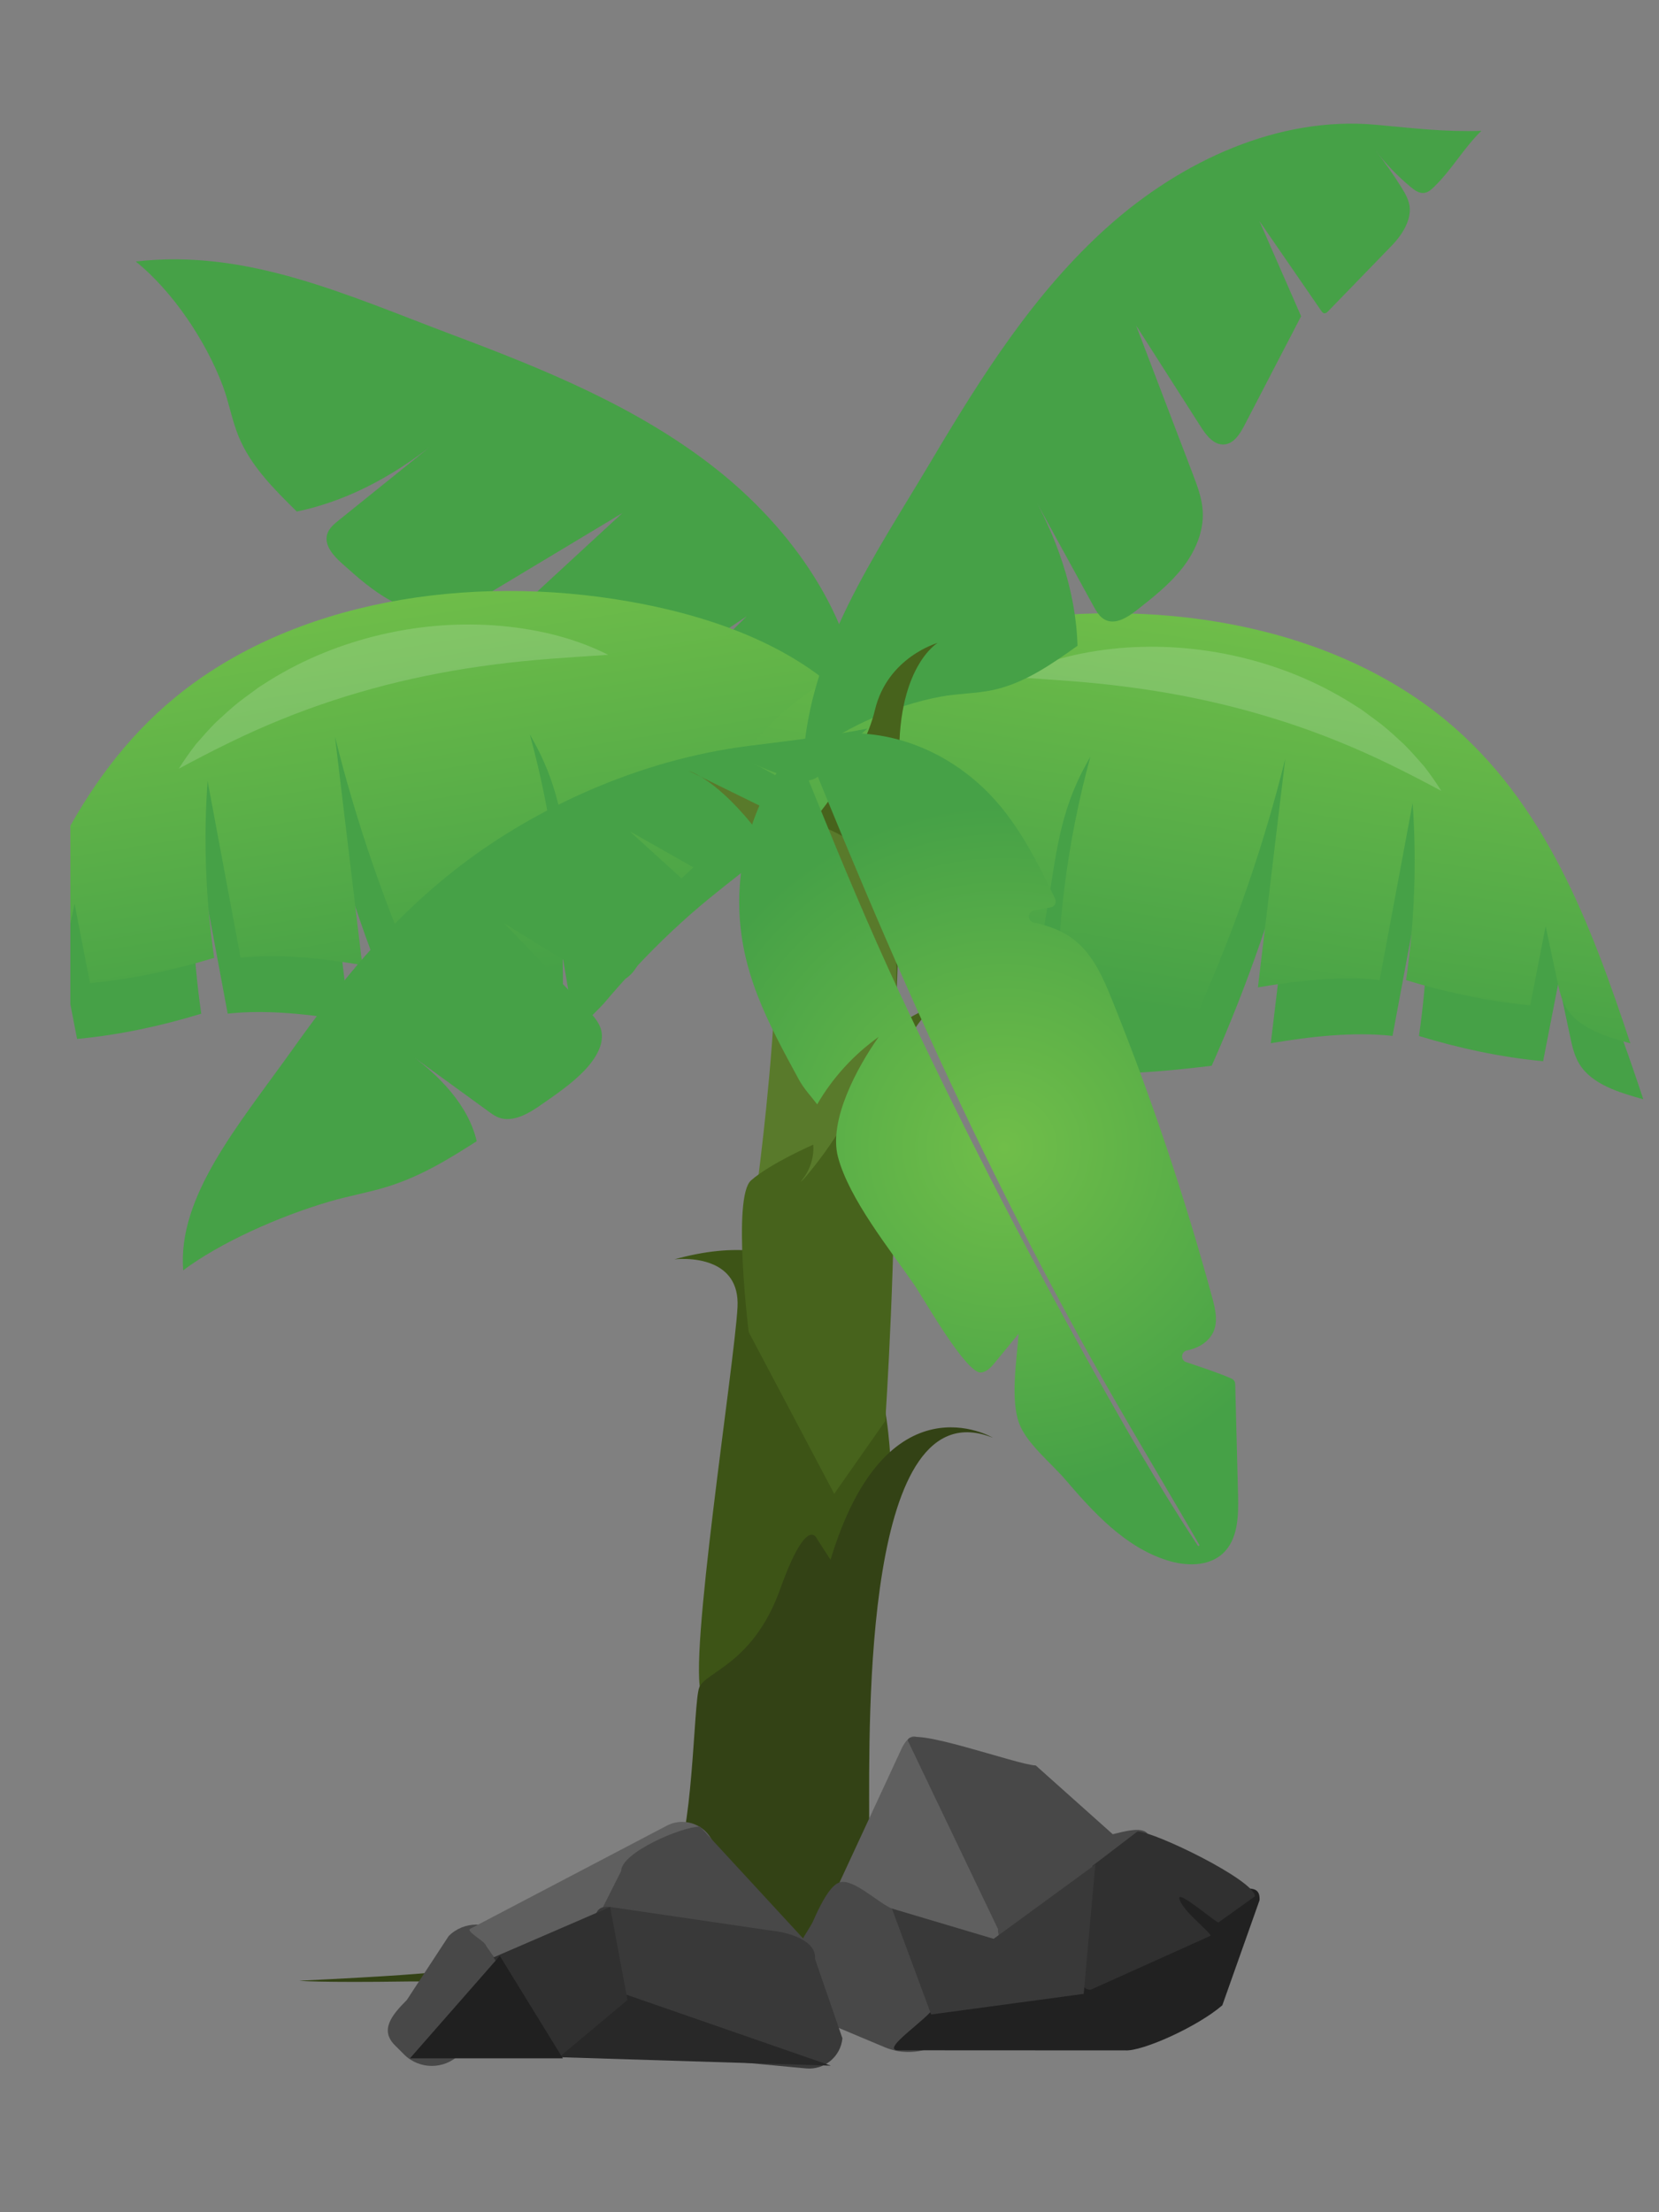 <?xml version="1.0" encoding="utf-8"?>
<!-- Generator: Adobe Illustrator 23.0.0, SVG Export Plug-In . SVG Version: 6.00 Build 0)  -->
<svg version="1.1" xmlns="http://www.w3.org/2000/svg" xmlns:xlink="http://www.w3.org/1999/xlink" x="0px" y="0px"
	 viewBox="0 0 450 600" style="enable-background:new 0 0 450 600;" xml:space="preserve">
<rect x="0" y="0" width="450" height="600" fill="#808080" stroke="none"/>
<style type="text/css">
	.st0{fill:#286BA5;stroke:#000000;stroke-miterlimit:10;}
	.st1{fill:url(#SVGID_1_);}
	.st2{fill:#FFFFFF;}
	.st3{clip-path:url(#SVGID_3_);fill:url(#SVGID_4_);}
	.st4{clip-path:url(#SVGID_3_);fill:url(#SVGID_5_);}
	.st5{fill:#070707;}
	.st6{clip-path:url(#SVGID_7_);}
	.st7{fill:#46A147;}
	.st8{fill:url(#SVGID_8_);}
	.st9{opacity:0.16;}
	.st10{fill:url(#SVGID_9_);}
	.st11{fill:#47631C;}
	.st12{fill:#597A2B;}
	.st13{fill:#3D5416;}
	.st14{fill:#334215;}
	.st15{fill:url(#SVGID_10_);}
	.st16{fill:#5F5F5F;}
	.st17{fill:#484848;}
	.st18{fill:#212121;}
	.st19{fill:#303030;}
	.st20{fill:#393939;}
	.st21{fill:#282828;}
	.st22{fill:#202020;}
	.st23{fill:none;stroke:#000000;stroke-miterlimit:10;}
	.st24{fill:#286BA5;}
	.st25{fill:#286BA5;stroke:#000000;stroke-width:8;stroke-linecap:round;stroke-miterlimit:10;}
	.st26{stroke:#FFFF00;stroke-width:3;stroke-miterlimit:10;}
	.st27{fill:#FCE001;}
	.st28{fill:#301C00;}
	.st29{fill:#FDE758;}
	.st30{fill:url(#SVGID_11_);}
	.st31{fill:url(#SVGID_12_);}
	.st32{fill:#F29667;}
	.st33{fill:#FBAC7B;}
	.st34{fill:#EF9462;}
	.st35{stroke:#000000;stroke-miterlimit:10;}
	.st36{fill:#FEAA7B;}
	.st37{fill:#F29465;}
	.st38{fill:#F40B16;}
	.st39{display:none;}
	.st40{display:inline;}
	.st41{fill:#FFFFFF;stroke:#FFFF00;stroke-width:3;stroke-miterlimit:10;}
	.st42{fill:#D82A36;stroke:#A30D0D;stroke-miterlimit:10;}
	.st43{fill:#93292D;stroke:#A30D0D;stroke-miterlimit:10;}
</style>
<g id="Background">
</g>
<g id="SKY">
</g>
<g id="Hill_and_lake">
</g>
<g id="Palm">
	<g>
		<defs>
			<rect id="SVGID_6_" x="19.08" y="-155.46" width="1600" height="900"/>
		</defs>
		<clipPath id="SVGID_1_">
			<use xlink:href="#SVGID_6_"  style="overflow:visible;"/>
		</clipPath>
		<g style="clip-path:url(#SVGID_1_);">
			<g>
				<path class="st7" d="M237.24,222.12c-5.37-3.86-11.75-6.04-17.13-9.9c-0.88-0.63-1.81-1.33-2.15-2.35
					c-0.45-1.32,0.21-2.72,0.89-3.92c2.29-4.05,5.04-7.83,8.17-11.26c-2.75,3.11-5.67,6.06-8.76,8.83c-1.54,1.39-3.22,2.77-5.25,3.2
					c-3.6,0.76-7.65-1.01-10.72-3.09c-6.83-4.61-13.66-9.22-20.5-13.83c-0.36-0.25-0.77-0.56-0.77-1c0-0.35,0.26-0.63,0.51-0.88
					c7.01-6.93,14.02-13.86,21.04-20.8c-7.87,5.29-15.56,10.38-23.43,15.67c-10.62-3.32-21.23-6.63-31.85-9.95
					c-2.49-0.78-5.34-1.92-6.03-4.43c-0.75-2.72,1.5-5.23,3.56-7.13c8-7.38,16-14.75,24-22.13c-12.3,7.39-24.6,14.78-36.89,22.17
					c-3.02,1.82-6.1,3.66-9.54,4.47c-5.43,1.29-11.24-0.14-16.19-2.77s-9.19-6.41-13.38-10.15c-2.36-2.11-4.96-4.96-4.07-7.97
					c0.47-1.6,1.84-2.75,3.14-3.79c9.53-7.67,19.05-15.34,28.58-23.01c-11.62,9.76-25.06,17.55-39.96,20.64
					c-6.19-6.09-12.55-12.41-15.82-20.44c-1.8-4.43-2.59-9.21-4.27-13.68c-4.54-12.07-13.53-25.59-23.59-33.69
					c30.37-3.52,57.44,9.19,86.18,19.98c24.92,9.36,50,19.58,70.96,36.06s37.61,40.2,39.88,66.65
					C234.75,204.35,235.19,212.45,237.24,222.12z"/>
				<g>
					<path class="st7" d="M229.45,210.87c-0.26,0.71-0.76,1.49-1.53,2.35c-3.56,3.98-7.54,7.66-11.63,11.2
						c-7.78,6.74-16.15,12.89-24.13,19.43c-6.87,5.63-13.27,11.72-19.27,18.09c-3.11,3.3-6.11,6.68-9.03,10.13
						c-1.28,1.52-7.83,7.48-7.52,9.28c-1.46-8.54-2.91-17.08-4.37-25.62c-2.47-14.47-3.25-25.98-10.56-39.24
						c-0.4-0.72-0.8-1.45-1.2-2.17c6.32,23.13,9.33,46.87,8.95,70.44c-13.03,0.95-25.27-0.18-38.35-1.74
						c-9.85-22.14-17.7-44.93-23.45-68.08c2.47,20.66,4.95,41.31,7.42,61.97c-10.73-1.82-22.31-3.15-33.02-1.99
						c-2.98-15.99-5.97-31.99-8.95-47.98c-1.14,15.94-0.54,32.04,1.78,48c-10.93,3.33-22.11,5.75-33.68,6.85
						c-1.39-7.17-2.78-14.34-4.18-21.5c-1.05,4.93-2.09,9.86-3.14,14.78c-0.55,2.59-1.12,5.23-2.54,7.52
						c-3.37,5.44-10.64,7.68-17.31,9.51c10.68-32.12,22.96-65.37,50.29-87.82c31.9-26.2,79.62-33.68,123.23-25.97
						c20.56,3.64,41.48,10.7,56.75,24.42C227.53,205.88,230.58,207.82,229.45,210.87z"/>

						<linearGradient id="SVGID_3_" gradientUnits="userSpaceOnUse" x1="-3330.459" y1="-1638.826" x2="-3454.428" y2="-1686.876" gradientTransform="matrix(0.142 -0.804 -0.903 -0.159 -910.403 -2777.801)">
						<stop  offset="0" style="stop-color:#70BE49"/>
						<stop  offset="1" style="stop-color:#46A147"/>
					</linearGradient>
					<path style="fill:url(#SVGID_3_);" d="M236.07,196.76c0.33,6.38-6.93,10.34-12.94,13.54c-25.89,13.74-46.09,33.82-63.29,55.9
						c-1.46-8.54-2.91-17.08-4.37-25.62c-2.47-14.47-3.25-25.98-10.56-39.24c-0.4-0.72-0.8-1.45-1.2-2.17
						c6.32,23.13,9.33,46.87,8.95,70.44c-13.03,0.95-25.27-0.18-38.35-1.74c-9.85-22.14-17.7-44.93-23.45-68.08
						c2.47,20.66,4.95,41.31,7.42,61.97c-10.73-1.82-22.31-3.15-33.02-1.99c-2.98-15.99-5.97-31.99-8.95-47.98
						c-1.14,15.94-0.54,32.04,1.78,48c-10.93,3.33-22.11,5.75-33.68,6.85c-1.39-7.17-2.78-14.34-4.18-21.5
						c-1.05,4.93-2.09,9.86-3.14,14.78c-0.55,2.59-1.12,5.23-2.54,7.52c-3.37,5.44-10.64,7.68-17.31,9.51
						c10.68-32.12,22.96-65.37,50.29-87.82c31.9-26.2,79.62-33.68,123.23-25.97C196.39,167.69,221.07,177.29,236.07,196.76z"/>
					<g class="st9">
						<path class="st2" d="M164.97,177.6c-10.77,0.7-20.93,1.31-30.94,2.64c-9.99,1.27-19.76,3.12-29.36,5.56
							c-9.59,2.47-19.02,5.53-28.3,9.3c-9.32,3.75-18.36,8.28-27.87,13.38c1.43-2.27,2.98-4.5,4.65-6.64c1.76-2.03,3.55-4.08,5.48-6
							c2-1.81,3.98-3.71,6.11-5.39c1.07-0.84,2.17-1.63,3.27-2.44c1.11-0.79,2.17-1.67,3.35-2.35c9.14-5.97,19.35-10.34,29.94-13.03
							c10.59-2.71,21.59-3.75,32.43-3.04C144.57,170.35,155.31,172.71,164.97,177.6z"/>
					</g>
				</g>
				<g>
					<path class="st7" d="M210.03,216.9c0.26,0.71,0.76,1.49,1.53,2.35c3.56,3.98,7.54,7.66,11.63,11.2
						c7.78,6.74,16.15,12.89,24.13,19.43c6.87,5.63,13.27,11.72,19.27,18.09c3.11,3.3,6.11,6.68,9.03,10.13
						c1.28,1.52,7.83,7.48,7.52,9.28c1.46-8.54,2.91-17.08,4.37-25.62c2.47-14.47,3.25-25.98,10.56-39.23
						c0.4-0.72,0.8-1.45,1.2-2.17c-6.32,23.13-9.33,46.87-8.95,70.44c13.03,0.95,25.27-0.18,38.35-1.74
						c9.85-22.14,17.7-44.94,23.45-68.08c-2.47,20.66-4.95,41.31-7.42,61.97c10.73-1.82,22.31-3.15,33.02-1.99
						c2.98-15.99,5.97-31.99,8.95-47.98c1.14,15.94,0.54,32.04-1.78,48c10.93,3.33,22.11,5.75,33.68,6.85
						c1.39-7.17,2.78-14.34,4.18-21.5c1.05,4.93,2.09,9.86,3.14,14.78c0.55,2.59,1.12,5.23,2.54,7.52
						c3.37,5.44,10.64,7.68,17.31,9.51c-10.68-32.12-22.96-65.37-50.29-87.82c-31.9-26.2-79.62-33.68-123.23-25.97
						c-20.56,3.64-41.48,10.7-56.75,24.42C211.95,211.91,208.9,213.86,210.03,216.9z"/>

						<linearGradient id="SVGID_4_" gradientUnits="userSpaceOnUse" x1="-4321.236" y1="3330.985" x2="-4445.205" y2="3282.934" gradientTransform="matrix(-0.142 -0.804 0.903 -0.159 -3278.908 -2777.801)">
						<stop  offset="0" style="stop-color:#70BE49"/>
						<stop  offset="1" style="stop-color:#46A147"/>
					</linearGradient>
					<path style="fill:url(#SVGID_4_);" d="M203.41,202.8c-0.33,6.38,6.93,10.34,12.94,13.54c25.89,13.74,46.09,33.82,63.29,55.9
						c1.46-8.54,2.91-17.08,4.37-25.62c2.47-14.47,3.25-25.98,10.56-39.24c0.4-0.72,0.8-1.45,1.2-2.17
						c-6.32,23.13-9.33,46.87-8.95,70.44c13.03,0.95,25.27-0.18,38.35-1.74c9.85-22.14,17.7-44.93,23.45-68.08
						c-2.47,20.66-4.95,41.31-7.42,61.97c10.73-1.82,22.31-3.15,33.02-1.99c2.98-15.99,5.97-31.99,8.95-47.98
						c1.14,15.94,0.54,32.04-1.78,48c10.93,3.33,22.11,5.75,33.68,6.85c1.39-7.17,2.78-14.34,4.18-21.5
						c1.05,4.93,2.09,9.86,3.14,14.78c0.55,2.59,1.12,5.23,2.54,7.52c3.37,5.44,10.64,7.68,17.31,9.51
						c-10.68-32.12-22.96-65.37-50.29-87.82c-31.9-26.2-79.62-33.68-123.23-25.97C243.09,173.72,218.41,183.33,203.41,202.8z"/>
					<g class="st9">
						<path class="st2" d="M274.51,183.63c9.66-4.88,20.4-7.25,31.22-8.01c10.84-0.7,21.84,0.33,32.43,3.04
							c10.59,2.69,20.79,7.06,29.94,13.03c1.18,0.67,2.25,1.56,3.35,2.35c1.1,0.81,2.2,1.61,3.27,2.44
							c2.14,1.68,4.12,3.58,6.11,5.39c1.92,1.92,3.72,3.97,5.48,6c1.67,2.14,3.22,4.37,4.65,6.64c-9.51-5.1-18.55-9.63-27.87-13.38
							c-9.28-3.78-18.7-6.83-28.3-9.3c-9.6-2.45-19.37-4.29-29.36-5.56C295.44,184.94,285.28,184.33,274.51,183.63z"/>
					</g>
				</g>
				<path class="st7" d="M235.32,197.59c-4.76,3.92-7.71,8.38-12.47,12.3c-0.78,0.64-1.63,1.32-2.81,1.64
					c-1.51,0.41-3.04,0.09-4.33-0.26c-4.36-1.19-8.4-2.7-12.01-4.5c3.28,1.57,6.36,3.27,9.23,5.1c1.43,0.91,2.86,1.91,3.18,3.24
					c0.57,2.34-1.74,5.2-4.31,7.43c-5.72,4.96-11.43,9.93-17.15,14.89c-0.3,0.26-0.69,0.56-1.19,0.6c-0.39,0.03-0.69-0.12-0.94-0.27
					c-7.23-4.1-14.47-8.19-21.7-12.29c5.32,4.81,10.43,9.52,15.75,14.32c-4.56,7.38-9.12,14.76-13.68,22.15
					c-1.07,1.73-2.57,3.74-5.45,4.41c-3.11,0.73-5.76-0.56-7.73-1.77c-7.65-4.72-15.31-9.44-22.96-14.16
					c7.33,7.59,14.66,15.18,21.99,22.77c1.8,1.86,3.63,3.77,4.27,6c1.02,3.52-1.04,7.52-4.39,11.06c-3.35,3.54-7.93,6.7-12.46,9.82
					c-2.55,1.76-5.96,3.74-9.28,3.41c-1.76-0.18-2.94-0.99-4.01-1.77c-7.86-5.71-15.73-11.43-23.59-17.14
					c10.04,6.93,17.74,15.25,20.03,24.95c-7.32,4.66-14.93,9.45-24.21,12.33c-5.12,1.59-10.54,2.52-15.7,4.03
					c-13.91,4.07-29.82,11.24-39.71,18.66c-1.56-20.01,14.85-39.19,29.24-59.33c12.48-17.47,25.94-35.1,46.1-50.53
					s48.12-28.59,78.02-32.37C215.16,200.77,224.29,199.79,235.32,197.59z"/>
				<path class="st7" d="M401.83,35.48c-4.75,4.61-8.01,10.51-12.76,15.13c-0.77,0.75-1.62,1.54-2.69,1.71
					c-1.37,0.21-2.64-0.69-3.7-1.57c-3.58-2.97-6.82-6.33-9.66-10.02c2.58,3.25,4.97,6.65,7.16,10.17c1.09,1.76,2.16,3.65,2.23,5.73
					c0.11,3.68-2.34,7.36-4.92,10.01c-5.74,5.92-11.47,11.83-17.21,17.75c-0.31,0.32-0.69,0.66-1.12,0.58
					c-0.34-0.06-0.58-0.37-0.77-0.66c-5.59-8.12-11.19-16.24-16.78-24.36c3.82,8.67,7.49,17.14,11.31,25.82
					c-5.13,9.87-10.25,19.74-15.38,29.61c-1.2,2.31-2.82,4.92-5.42,5.16c-2.81,0.26-4.89-2.4-6.39-4.76
					c-5.86-9.17-11.71-18.34-17.57-27.51c5.12,13.4,10.23,26.81,15.35,40.21c1.26,3.29,2.53,6.65,2.73,10.18
					c0.32,5.57-2.11,11.04-5.57,15.45c-3.46,4.41-7.93,7.93-12.34,11.39c-2.49,1.95-5.75,4.01-8.56,2.61
					c-1.49-0.74-2.38-2.29-3.18-3.75c-5.88-10.72-11.76-21.45-17.63-32.17c7.57,13.15,12.88,27.75,13.31,42.96
					c-7.08,5.03-14.42,10.18-22.9,11.99c-4.68,1-9.52,0.93-14.22,1.81c-12.68,2.35-27.57,8.83-37.31,17.31
					c1.87-30.52,19.12-54.93,34.8-81.33c13.59-22.89,28.05-45.78,47.95-63.53c19.9-17.75,46.18-29.97,72.62-27.56
					C383.9,34.82,391.95,35.81,401.83,35.48z"/>
				<g>
					<path class="st11" d="M222.32,220.17c-3.07,4.38,11.59-13.23,15-27.59c3.41-14.36,17.01-18.21,17.01-18.21
						s-11.51,6.75-10.33,33.62s-1.49,76.34-1.49,76.34l-12.17,19.24l-20.79-42.93c0,0-4.2-35.7,0.34-40.15"/>
					<path class="st12" d="M240.91,300.92l-28.5,27.35l-7.97,0.37c0,0,12.69-87.7,1.56-102.45c-11.13-14.76-19.12-17.09-19.12-17.09
						l24.9,12.23c0,0,29.4,2.8,30.95,27.42C244.27,273.37,240.91,300.92,240.91,300.92z"/>
					<path class="st13" d="M241.44,412.39c0,0,8.13-89.35-58.5-70.83c0,0,5.66-0.7,10.47,1.38c3.74,1.62,6.98,4.92,6.64,11.56
						c-0.77,15.16-13.63,97.34-9.73,104.9C194.23,466.95,241.44,412.39,241.44,412.39z"/>
					<path class="st11" d="M203.08,361.28c0,0-4.52-36.55,0.63-41.12s16.87-9.7,16.87-9.7s0.66,4.82-2.83,9.32
						s13.16-13.61,17.1-28.34s19.31-18.74,19.31-18.74s-13.04,6.97-11.87,34.49c1.17,27.51-2.15,78.2-2.15,78.2l-13.86,19.77
						L203.08,361.28z"/>
					<path class="st14" d="M326.95,536.94c0,0-9.43-2.11-40.88-4.11c-31.44-1.99-50.31-11.36-50.31-39.09s-1.57-117.89,33.54-103.8
						c0,0-28.82-17.13-44.02,33.11l-3.67-5.67c0,0-2.62-6.95-9.96,13.55c-7.34,20.5-20.44,22.47-22.01,26.83s-1.57,41.08-7.34,49.78
						c-5.76,8.7-5.24-1.06-9.43,8.42s-2.1,13.08-29.35,15.74c-27.25,2.66-11,3.01-62.36,5.52c0,0,5.24,0.55,29.87,0.19"/>
				</g>

					<radialGradient id="SVGID_5_" cx="-4539.798" cy="-566.846" r="92.992" gradientTransform="matrix(-0.887 0.461 -0.461 -0.887 -4015.813 1901.325)" gradientUnits="userSpaceOnUse">
					<stop  offset="0" style="stop-color:#70BE49"/>
					<stop  offset="1" style="stop-color:#46A147"/>
				</radialGradient>
				<path style="fill:url(#SVGID_5_);" d="M216.65,292.73c1.42,2.6,3.22,4.45,5.01,6.79c4.17-7.19,9.9-13.47,16.68-18.29
					c-5.68,8.02-13.71,22.61-11.02,32.64c3.04,11.36,14,24.93,20.67,34.59c2.48,3.59,14.11,24.25,18.14,23.79
					c1.61-0.18,2.8-1.53,3.83-2.79c2.11-2.57,4.22-5.14,6.33-7.72c-0.47,6.92-2.3,17.76,0.17,24.36c2.04,5.44,8.7,10.75,12.48,15.16
					c7.75,9.07,16.27,18.36,27.65,21.94c5.05,1.59,11.13,1.75,15.05-1.82c4.17-3.79,4.33-10.18,4.18-15.81l-0.77-30.17
					c-0.02-0.65-0.4-1.23-0.99-1.49c-4.09-1.79-8.2-3.07-12.3-4.47c-1.62-0.55-1.43-2.86,0.25-3.19c0.03-0.01,0.06-0.01,0.09-0.02
					c2.97-0.59,5.88-2.34,7.08-5.12c1.24-2.87,0.45-6.17-0.37-9.19c-7.45-27.37-16.52-54.31-27.12-80.62
					c-2.43-6.04-5.15-12.32-10.27-16.35c-3.2-2.51-6.99-3.9-10.99-4.72c-1.8-0.37-1.77-2.95,0.03-3.28
					c1.51-0.28,3.02-0.56,4.53-0.84c1.08-0.2,1.68-1.38,1.2-2.37c-5.2-10.84-10.75-21.76-19.44-30.02
					c-12.71-12.06-30.23-17.66-47.05-13.47c-0.99,0.25-1.53,1.31-1.15,2.25c1.74,4.34,3.49,8.68,5.27,13.01
					c14.29,34.83,29.33,69.45,46.05,103.18c8.39,16.93,17.11,33.67,26.34,50.17c9.43,16.86,19.44,33.37,29.09,50.1
					c0.16,0.27-0.26,0.47-0.42,0.22c-10.62-16.13-20.25-32.95-29.64-49.81c-18.31-32.88-35.48-66.41-51.42-100.5
					c-8-17.12-15.28-34.61-22.4-52.11c-1.55-3.81-3.09-7.63-4.61-11.46c-0.48-1.2-2.1-1.44-2.88-0.4
					c-8.7,11.46-13.53,25.84-13.42,40.23C200.65,263.35,208.24,277.27,216.65,292.73z"/>
			</g>
			<g>
				<path class="st16" d="M227.73,510.54c1.39,4.32,0.89,32.2,5.62,30.84l31.99-9.21c4.73-1.36,7.47-6.01,6.09-10.32l-18.37-42.91
					c-1.39-4.32-4.43-12.43-8.37-4.97"/>
				<path class="st17" d="M219.37,529.66l31,16.95c1.64,0.9,3.76,0.36,4.7-1.19l7.4-12.13c0.95-1.55,0.38-3.56-1.26-4.45l-31-16.95
					c-1.64-0.9-3.76-0.36-4.7,1.19l-7.4,12.13C217.16,526.76,217.73,528.77,219.37,529.66z"/>
				<path class="st17" d="M279.04,531.07h25.88c4.59,0,8.34-3.56,8.34-7.9l-5.12-14.87c8.95-15.12-0.57-12.2-6.31-10.82
					l-20.89-18.66c-4.59,0-34.69-11.06-34.69-6.72l24.44,51.07C270.7,527.52,274.45,531.07,279.04,531.07z"/>
				<path class="st17" d="M225.14,549.02l14.86,6.24c8,3.36,17.45-0.09,21-7.67l0.75-1.61c3.55-7.58-0.1-16.52-8.1-19.88
					l-11.74-8.46c-3.81-1.6-10.52-8.29-14.19-7.09c-4.04,1.32-8.08,13.02-9.93,16.99l-0.75,1.61
					C213.5,536.72,217.14,545.66,225.14,549.02z"/>
				<path class="st18" d="M243.5,556.08l61.77,0.03c4.61,0.27,19.49-6.37,26.28-12.23l10.09-28.48c0.32-4.84-4.47-2.68-9.08-2.95
					l-38.99,2.27c-4.61-0.27-15.2,7.83-15.51,12.67l-24.24,16.61C251.32,547.94,238.89,555.81,243.5,556.08z"/>
				<path class="st19" d="M295.86,539.66l32.32-14.56c1.57,0-7.4-6.58-8.28-10.08c-0.71-2.83,10.64,7.09,10.64,6.35l9.85-7.03
					c0-4.35-27.27-17.6-31.86-17.6l-12.22,9.33c0.79,3.36-2.43,3.93-2.43,8.27v12.57C293.89,531.25,291.27,539.66,295.86,539.66z"/>
				<polygon class="st20" points="252.57,546.37 293.95,540.78 297.11,505.69 269.52,525.85 241.92,517.63 				"/>
			</g>
			<g>
				<path class="st17" d="M124.64,557.22l14.6-14.6c4.13-4.13,4.13-10.9,0-15.03l-2.5-2.5c-4.13-4.13-10.9-4.13-15.03,0
					l-11.36,17.35c-4.13,4.13-7.37,8.15-3.24,12.28l2.5,2.5C113.75,561.35,120.51,561.35,124.64,557.22z"/>
				<path class="st16" d="M151.88,557.53l51.74-22.21c4.31-2.49,5.8-8.05,3.31-12.36l-14.04-24.31c-2.49-4.31-8.05-5.8-12.36-3.31
					l-52.98,27.78c-1.23,0.65,3.52,3.14,4.18,4.37c1.03,1.89-3.34-5.27-1.28-1.71l16.25,23.09
					C149.18,553.16,147.57,560.02,151.88,557.53z"/>
				<path class="st17" d="M189.87,495.41c-4.98,0-21.38,7.06-21.38,12.04l-5.56,11.04c0,4.98,9.63,17.96,14.61,17.96h32.78
					c4.98,0,9.05-4.07,9.05-9.05"/>
				<path class="st20" d="M167.29,556.19l51.36,4.81c4.96,0.46,9.39-3.21,9.85-8.17l-7.43-21.52c0.46-4.96-7.02-7.23-11.97-7.7
					l-43.61-6.41c-4.96-0.46-3.97,3.46-4.44,8.41l-1.94,20.72C158.66,551.3,162.33,555.73,167.29,556.19z"/>
				<polyline class="st21" points="164.22,539.02 151.88,557.96 225.38,560.25 				"/>
				<polygon class="st19" points="151.82,557.83 170.2,542.44 165.5,517.21 133.86,530.89 				"/>
				<polyline class="st22" points="135.57,530.47 111.2,558.26 152.67,558.26 				"/>
			</g>
		</g>
	</g>
</g>
<g id="Title">
</g>
<g id="Ken">
</g>
<g id="Booble" class="st39">
</g>
<g id="Boat" class="st39">
</g>
<g id="Start" class="st39">
</g>
<g id="Game_over" class="st39">
</g>
</svg>
